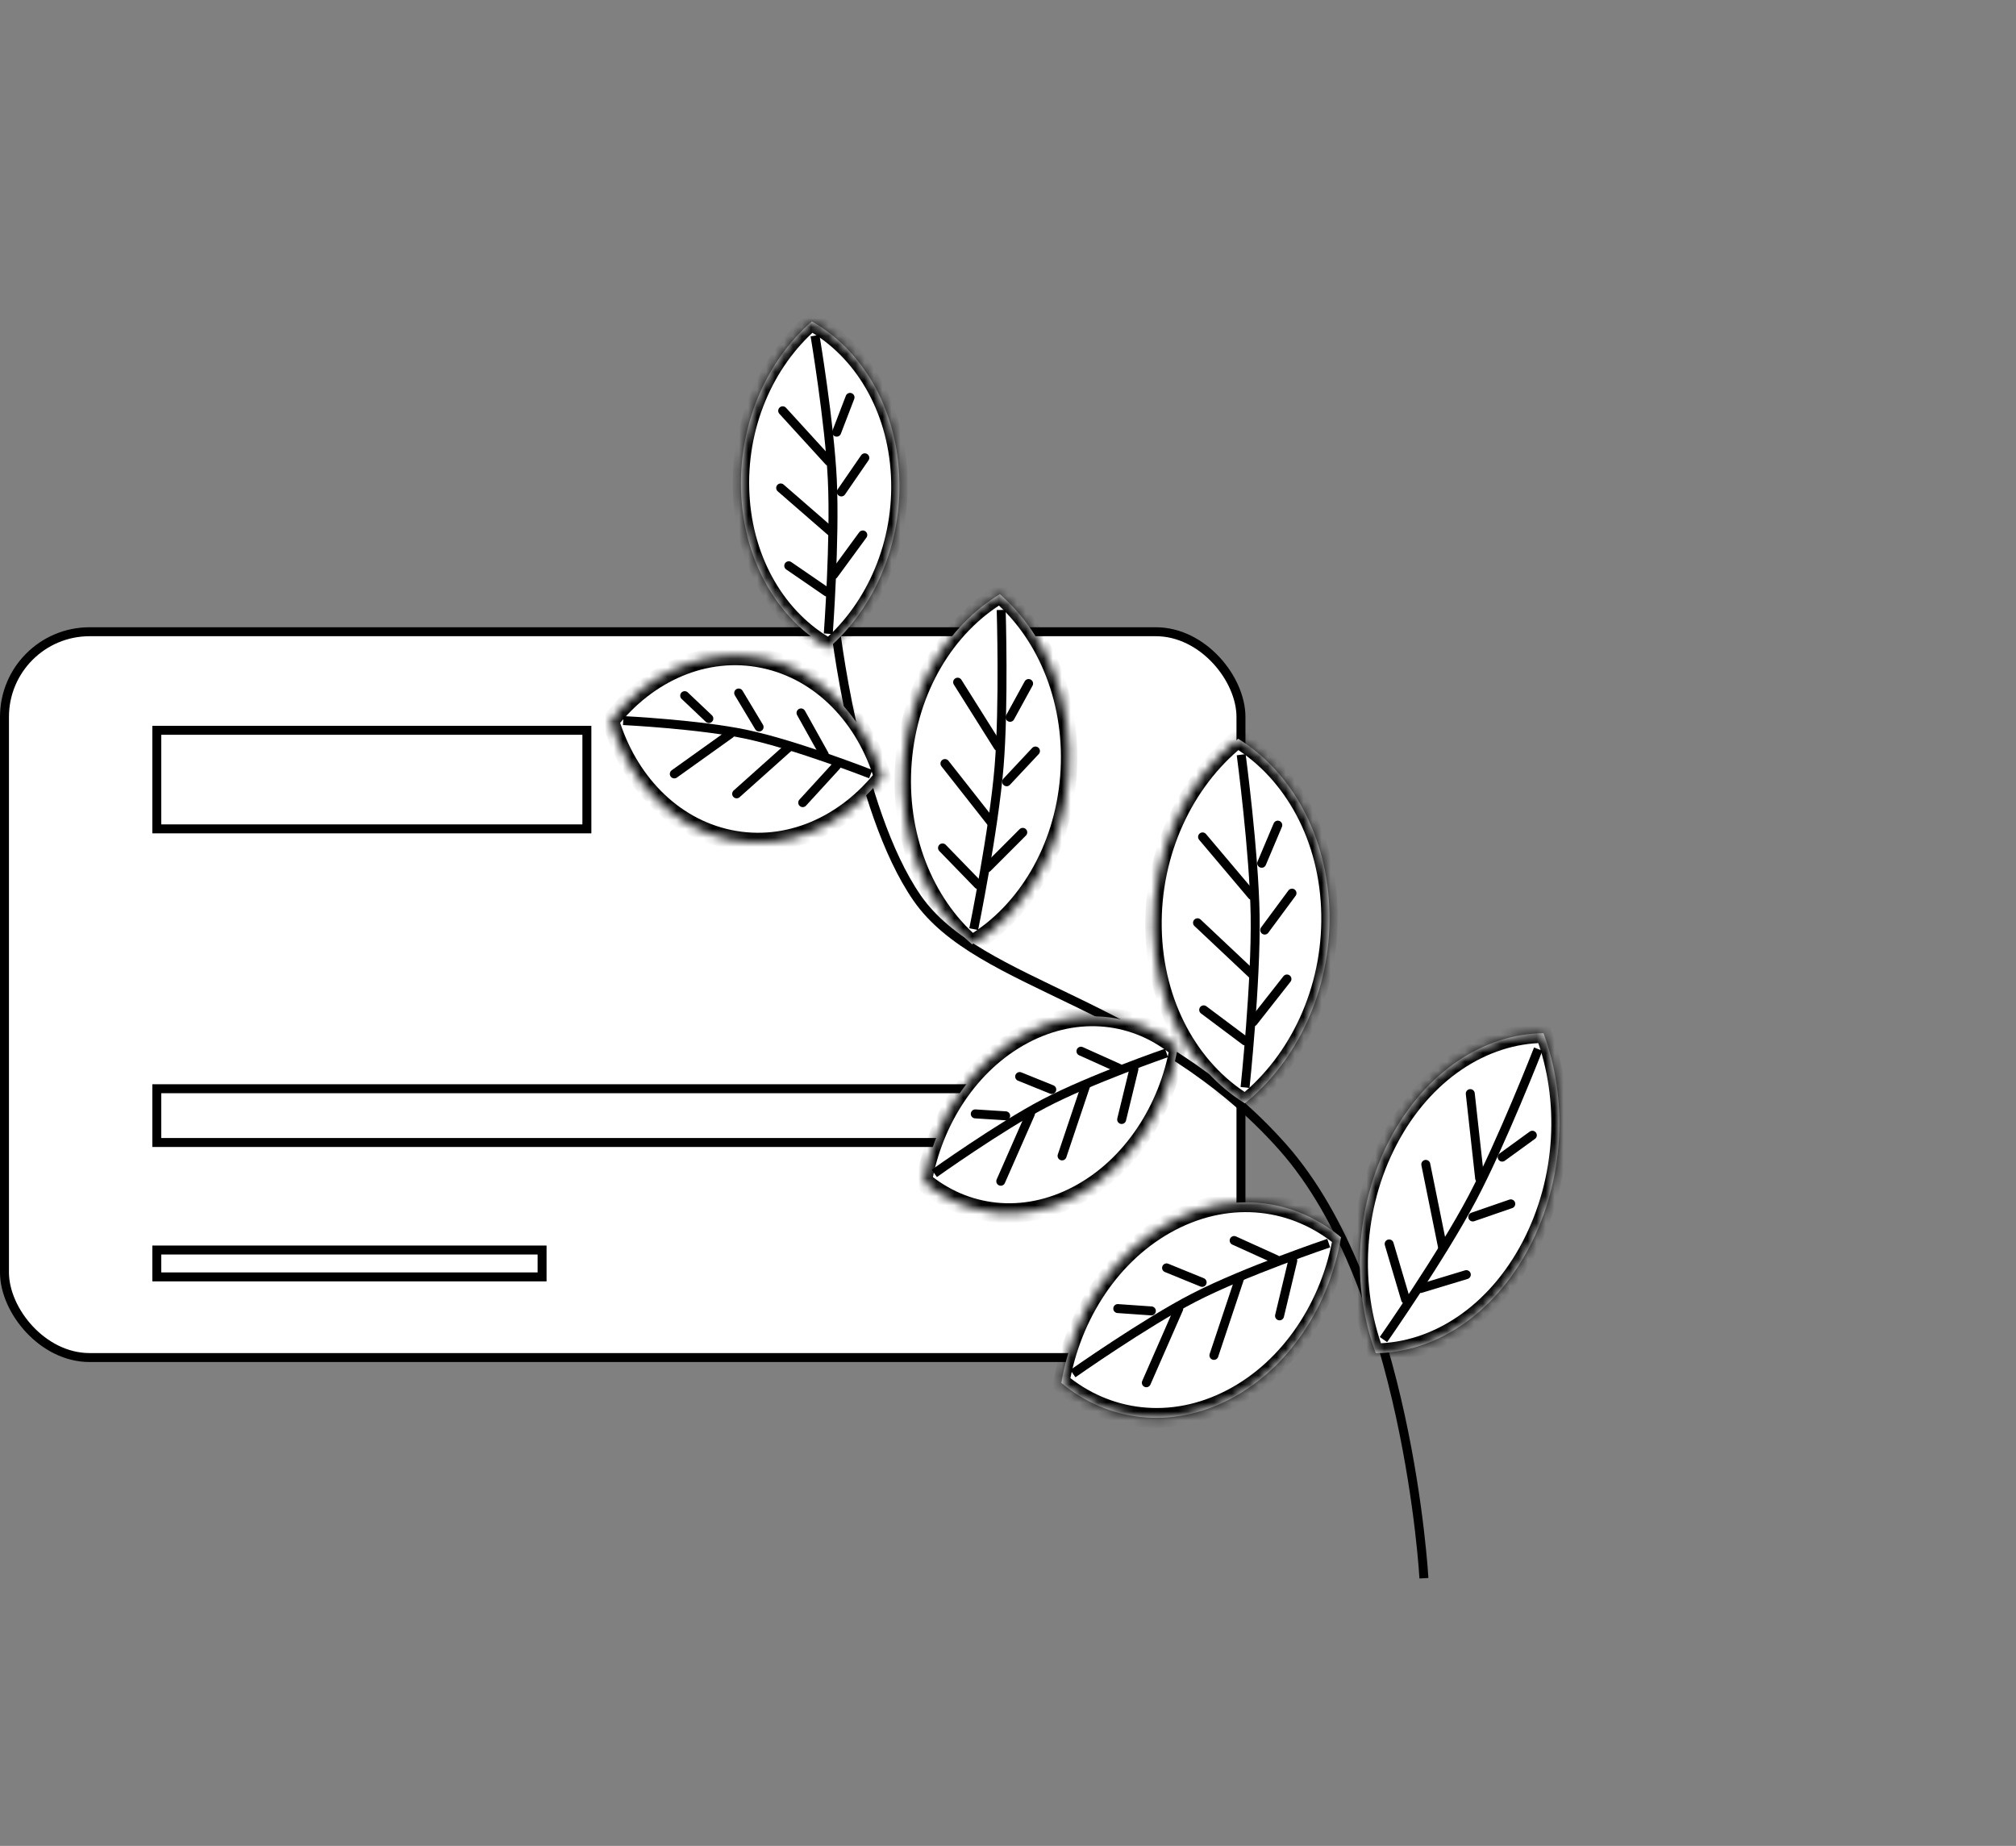 <svg width="225" height="206" viewBox="0 0 225 206" fill="none" xmlns="http://www.w3.org/2000/svg">
<rect x="0" y="0" width="225" height="206" fill="#808080" stroke="none"/>
<rect x="0.5" y="70.5" width="138" height="81" rx="9.5" fill="white" stroke="black"/>
<rect x="17.5" y="121.5" width="102" height="6" stroke="black"/>
<rect x="17.5" y="139.5" width="43" height="3" stroke="black"/>
<rect x="17.5" y="81.5" width="48" height="11" stroke="black"/>
<path d="M93.133 69.328C93.133 69.328 95.412 90.193 102.362 100.225C109.312 110.257 128.624 111.604 143.174 128.033C157.137 143.801 158.921 176.129 158.921 176.129" stroke="black"/>
<mask id="path-6-inside-1_141_52" fill="white">
<path fill-rule="evenodd" clip-rule="evenodd" d="M138.934 123.129C144.747 118.43 148.538 110.547 148.38 101.939C148.222 93.33 144.154 86.126 138.187 82.443C132.374 87.142 128.583 95.024 128.741 103.633C128.899 112.242 132.967 119.446 138.934 123.129Z"/>
</mask>
<path fill-rule="evenodd" clip-rule="evenodd" d="M138.934 123.129C144.747 118.43 148.538 110.547 148.38 101.939C148.222 93.33 144.154 86.126 138.187 82.443C132.374 87.142 128.583 95.024 128.741 103.633C128.899 112.242 132.967 119.446 138.934 123.129Z" fill="white"/>
<path d="M138.934 123.129L138.475 124.089L138.957 124.386L139.427 124.006L138.934 123.129ZM138.187 82.443L138.646 81.483L138.164 81.186L137.694 81.565L138.187 82.443ZM128.741 103.633L127.823 103.712L128.741 103.633ZM147.463 102.018C147.614 110.233 143.997 117.76 138.441 122.251L139.427 124.006C145.497 119.1 149.463 110.862 149.297 101.859L147.463 102.018ZM137.728 83.403C143.431 86.923 147.312 93.803 147.463 102.018L149.297 101.859C149.132 92.856 144.877 85.329 138.646 81.483L137.728 83.403ZM129.658 103.554C129.507 95.339 133.123 87.812 138.68 83.321L137.694 81.565C131.624 86.472 127.658 94.71 127.823 103.712L129.658 103.554ZM139.393 122.169C133.689 118.649 129.809 111.769 129.658 103.554L127.823 103.712C127.989 112.715 132.244 120.243 138.475 124.089L139.393 122.169Z" fill="black" mask="url(#path-6-inside-1_141_52)"/>
<path d="M138.526 84.223C138.526 84.223 139.973 95.111 140.083 102.194C140.198 109.66 138.958 121.358 138.958 121.358" stroke="black"/>
<path d="M134.215 93.398L139.732 99.93" stroke="black" stroke-linecap="round"/>
<path d="M133.652 102.98L139.885 108.849" stroke="black" stroke-linecap="round"/>
<path d="M134.34 112.698L138.973 116.167" stroke="black" stroke-linecap="round"/>
<path d="M139.871 114.039L143.634 109.254" stroke="black" stroke-linecap="round"/>
<path d="M141.15 103.793L144.197 99.673" stroke="black" stroke-linecap="round"/>
<path d="M140.813 96.339L142.61 92.084" stroke="black" stroke-linecap="round"/>
<mask id="path-15-inside-2_141_52" fill="white">
<path fill-rule="evenodd" clip-rule="evenodd" d="M153.545 151.006C160.137 150.948 166.72 146.743 170.681 139.189C174.642 131.635 175.001 122.601 172.266 115.305C165.674 115.363 159.091 119.568 155.13 127.122C151.169 134.676 150.809 143.71 153.545 151.006Z"/>
</mask>
<path fill-rule="evenodd" clip-rule="evenodd" d="M153.545 151.006C160.137 150.948 166.72 146.743 170.681 139.189C174.642 131.635 175.001 122.601 172.266 115.305C165.674 115.363 159.091 119.568 155.13 127.122C151.169 134.676 150.809 143.71 153.545 151.006Z" fill="white"/>
<path d="M153.545 151.006L152.727 151.448L152.972 152.099L153.56 152.094L153.545 151.006ZM172.266 115.305L173.083 114.863L172.839 114.211L172.251 114.217L172.266 115.305ZM155.13 127.122L155.89 127.712L155.13 127.122ZM169.921 138.599C166.119 145.85 159.814 149.862 153.53 149.918L153.56 152.094C160.46 152.033 167.32 147.636 171.441 139.778L169.921 138.599ZM171.448 115.747C174.056 122.702 173.723 131.348 169.921 138.599L171.441 139.778C175.561 131.921 175.947 122.5 173.083 114.863L171.448 115.747ZM155.89 127.712C159.692 120.461 165.997 116.449 172.281 116.393L172.251 114.217C165.351 114.278 158.49 118.675 154.37 126.533L155.89 127.712ZM154.362 150.564C151.755 143.608 152.087 134.962 155.89 127.712L154.37 126.533C150.25 134.39 149.864 143.811 152.727 151.448L154.362 150.564Z" fill="black" mask="url(#path-15-inside-2_141_52)"/>
<path d="M171.677 117.079C171.677 117.079 167.604 127.493 164.33 133.694C160.878 140.23 154.403 149.492 154.403 149.492" stroke="black"/>
<path d="M164.092 122.044L165.139 131.494" stroke="black" stroke-linecap="round"/>
<path d="M159.128 129.943L161.027 139.313" stroke="black" stroke-linecap="round"/>
<path d="M155.039 138.82L156.874 145.013" stroke="black" stroke-linecap="round"/>
<path d="M158.558 143.792L163.651 142.247" stroke="black" stroke-linecap="round"/>
<path d="M164.373 135.811L168.614 134.348" stroke="black" stroke-linecap="round"/>
<path d="M167.654 129.133L171.02 126.691" stroke="black" stroke-linecap="round"/>
<mask id="path-24-inside-3_141_52" fill="white">
<path fill-rule="evenodd" clip-rule="evenodd" d="M111.591 66.309C116.789 70.836 119.895 78.414 119.238 86.682C118.581 94.95 114.324 101.86 108.486 105.383C103.287 100.857 100.182 93.278 100.839 85.01C101.496 76.743 105.753 69.833 111.591 66.309Z"/>
</mask>
<path fill-rule="evenodd" clip-rule="evenodd" d="M111.591 66.309C116.789 70.836 119.895 78.414 119.238 86.682C118.581 94.95 114.324 101.86 108.486 105.383C103.287 100.857 100.182 93.278 100.839 85.01C101.496 76.743 105.753 69.833 111.591 66.309Z" fill="white"/>
<path d="M111.591 66.309L112.147 65.446L111.691 65.048L111.179 65.358L111.591 66.309ZM108.486 105.383L107.929 106.247L108.385 106.644L108.898 106.335L108.486 105.383ZM100.839 85.01L101.754 85.093L100.839 85.01ZM111.035 67.173C115.987 71.485 118.95 78.71 118.323 86.599L120.153 86.765C120.84 78.119 117.592 70.186 112.147 65.446L111.035 67.173ZM118.323 86.599C117.696 94.488 113.635 101.074 108.074 104.431L108.898 106.335C115.012 102.645 119.466 95.412 120.153 86.765L118.323 86.599ZM109.042 104.519C104.089 100.207 101.127 92.982 101.754 85.093L99.924 84.927C99.237 93.573 102.485 101.506 107.929 106.247L109.042 104.519ZM101.754 85.093C102.381 77.204 106.441 70.618 112.003 67.261L111.179 65.358C105.065 69.048 100.611 76.281 99.924 84.927L101.754 85.093Z" fill="black" mask="url(#path-24-inside-3_141_52)"/>
<path d="M111.74 68.07C111.74 68.07 112.067 78.736 111.507 85.534C110.917 92.701 108.673 103.691 108.673 103.691" stroke="black"/>
<path d="M106.879 76.13L111.393 83.309" stroke="black" stroke-linecap="round"/>
<path d="M105.462 85.209L110.703 91.871" stroke="black" stroke-linecap="round"/>
<path d="M105.192 94.626L109.171 98.725" stroke="black" stroke-linecap="round"/>
<path d="M110.205 96.838L114.147 92.889" stroke="black" stroke-linecap="round"/>
<path d="M112.349 87.244L115.564 83.811" stroke="black" stroke-linecap="round"/>
<path d="M112.733 80.052L114.8 76.28" stroke="black" stroke-linecap="round"/>
<mask id="path-33-inside-4_141_52" fill="white">
<path fill-rule="evenodd" clip-rule="evenodd" d="M92.472 72.316C97.565 67.885 100.745 60.676 100.35 52.965C99.956 45.254 96.083 38.95 90.605 35.873C85.512 40.304 82.331 47.512 82.726 55.223C83.121 62.934 86.994 69.239 92.472 72.316Z"/>
</mask>
<path fill-rule="evenodd" clip-rule="evenodd" d="M92.472 72.316C97.565 67.885 100.745 60.676 100.35 52.965C99.956 45.254 96.083 38.95 90.605 35.873C85.512 40.304 82.331 47.512 82.726 55.223C83.121 62.934 86.994 69.239 92.472 72.316Z" fill="white"/>
<path d="M92.472 72.316L92.045 73.294L92.536 73.57L92.992 73.173L92.472 72.316ZM90.605 35.873L91.031 34.894L90.541 34.619L90.085 35.016L90.605 35.873ZM82.726 55.223L81.812 55.34L82.726 55.223ZM99.436 53.082C99.811 60.399 96.795 67.245 91.951 71.459L92.992 73.173C98.335 68.525 101.68 60.954 101.265 52.848L99.436 53.082ZM90.178 36.851C95.388 39.777 99.061 45.766 99.436 53.082L101.265 52.848C100.85 44.742 96.778 38.122 91.031 34.894L90.178 36.851ZM83.641 55.106C83.266 47.79 86.282 40.944 91.126 36.73L90.085 35.016C84.741 39.664 81.397 47.235 81.812 55.34L83.641 55.106ZM92.898 71.337C87.689 68.412 84.016 62.422 83.641 55.106L81.812 55.34C82.227 63.447 86.299 70.067 92.045 73.294L92.898 71.337Z" fill="black" mask="url(#path-33-inside-4_141_52)"/>
<path d="M90.963 37.455C90.963 37.455 92.585 47.161 92.891 53.506C93.215 60.194 92.442 70.727 92.442 70.727" stroke="black"/>
<path d="M87.353 45.842L92.509 51.49" stroke="black" stroke-linecap="round"/>
<path d="M87.128 54.453L92.909 59.478" stroke="black" stroke-linecap="round"/>
<path d="M88.031 63.138L92.302 66.073" stroke="black" stroke-linecap="round"/>
<path d="M93.048 64.132L96.294 59.701" stroke="black" stroke-linecap="round"/>
<path d="M93.898 54.899L96.519 51.091" stroke="black" stroke-linecap="round"/>
<path d="M93.377 48.23L94.87 44.347" stroke="black" stroke-linecap="round"/>
<mask id="path-42-inside-5_141_52" fill="white">
<path fill-rule="evenodd" clip-rule="evenodd" d="M98.486 86.721C94.242 92.131 87.87 95.009 81.451 93.682C75.032 92.355 70.155 87.152 68.15 80.451C72.394 75.041 78.765 72.163 85.184 73.49C91.603 74.817 96.481 80.019 98.486 86.721Z"/>
</mask>
<path fill-rule="evenodd" clip-rule="evenodd" d="M98.486 86.721C94.242 92.131 87.87 95.009 81.451 93.682C75.032 92.355 70.155 87.152 68.15 80.451C72.394 75.041 78.765 72.163 85.184 73.49C91.603 74.817 96.481 80.019 98.486 86.721Z" fill="white"/>
<path d="M98.486 86.721L99.16 87.422L99.54 86.939L99.361 86.34L98.486 86.721ZM81.451 93.682L81.646 92.63L81.451 93.682ZM68.15 80.451L67.475 79.749L67.096 80.233L67.275 80.832L68.15 80.451ZM97.811 86.02C93.775 91.164 87.729 93.888 81.646 92.63L81.257 94.733C88.012 96.13 94.708 93.098 99.16 87.422L97.811 86.02ZM81.646 92.63C75.563 91.373 70.931 86.442 69.024 80.07L67.275 80.832C69.379 87.863 74.502 93.337 81.257 94.733L81.646 92.63ZM68.824 81.152C72.86 76.008 78.907 73.284 84.99 74.541L85.379 72.438C78.624 71.042 71.928 74.074 67.475 79.749L68.824 81.152ZM84.99 74.541C91.073 75.799 95.704 80.73 97.611 87.102L99.361 86.34C97.257 79.309 92.133 73.835 85.379 72.438L84.99 74.541Z" fill="black" mask="url(#path-42-inside-5_141_52)"/>
<path d="M69.555 80.414C69.555 80.414 77.99 80.828 83.266 81.94C88.828 83.113 97.18 86.39 97.18 86.39" stroke="black"/>
<path d="M75.258 86.367L81.499 81.905" stroke="black" stroke-linecap="round"/>
<path d="M82.215 88.591L88.146 83.289" stroke="black" stroke-linecap="round"/>
<path d="M89.59 89.573L93.337 85.479" stroke="black" stroke-linecap="round"/>
<path d="M91.989 84.201L89.4 79.561" stroke="black" stroke-linecap="round"/>
<path d="M84.721 81.135L82.442 77.337" stroke="black" stroke-linecap="round"/>
<path d="M79.113 80.189L76.416 77.633" stroke="black" stroke-linecap="round"/>
<mask id="path-51-inside-6_141_52" fill="white">
<path fill-rule="evenodd" clip-rule="evenodd" d="M131.44 116.909C126.816 113.034 120.425 112.198 114.431 115.369C108.436 118.539 104.322 124.933 103.11 131.894C107.734 135.769 114.125 136.606 120.119 133.435C126.113 130.264 130.228 123.871 131.44 116.909Z"/>
</mask>
<path fill-rule="evenodd" clip-rule="evenodd" d="M131.44 116.909C126.816 113.034 120.425 112.198 114.431 115.369C108.436 118.539 104.322 124.933 103.11 131.894C107.734 135.769 114.125 136.606 120.119 133.435C126.113 130.264 130.228 123.871 131.44 116.909Z" fill="white"/>
<path d="M131.44 116.909L132.316 117.082L132.438 116.381L131.972 115.991L131.44 116.909ZM103.11 131.894L102.234 131.721L102.112 132.422L102.577 132.812L103.11 131.894ZM120.119 133.435L119.802 132.429L120.119 133.435ZM114.747 116.374C120.458 113.353 126.529 114.158 130.907 117.827L131.972 115.991C127.102 111.91 120.392 111.042 114.114 114.363L114.747 116.374ZM103.986 132.067C105.134 125.476 109.036 119.395 114.747 116.374L114.114 114.363C107.836 117.684 103.511 124.39 102.234 131.721L103.986 132.067ZM119.802 132.429C114.091 135.45 108.021 134.645 103.642 130.976L102.577 132.812C107.447 136.893 114.158 137.761 120.436 134.44L119.802 132.429ZM130.564 116.736C129.416 123.327 125.514 129.408 119.802 132.429L120.436 134.44C126.713 131.119 131.039 124.414 132.316 117.082L130.564 116.736Z" fill="black" mask="url(#path-51-inside-6_141_52)"/>
<path d="M104.277 130.948C104.277 130.948 111.572 125.752 116.509 123.163C121.713 120.433 130.191 117.507 130.191 117.507" stroke="black"/>
<path d="M111.693 131.824L115.005 124.29" stroke="black" stroke-linecap="round"/>
<path d="M118.534 128.996L121.216 121.015" stroke="black" stroke-linecap="round"/>
<path d="M125.184 124.934L126.552 119.315" stroke="black" stroke-linecap="round"/>
<path d="M124.856 119.208L120.642 117.311" stroke="black" stroke-linecap="round"/>
<path d="M117.385 121.588L113.801 120.139" stroke="black" stroke-linecap="round"/>
<path d="M112.241 124.523L108.848 124.308" stroke="black" stroke-linecap="round"/>
<mask id="path-60-inside-7_141_52" fill="white">
<path fill-rule="evenodd" clip-rule="evenodd" d="M149.668 138.08C144.535 133.789 137.468 132.821 130.864 136.258C124.259 139.694 119.752 146.685 118.454 154.323C123.587 158.614 130.653 159.582 137.258 156.145C143.863 152.708 148.37 145.718 149.668 138.08Z"/>
</mask>
<path fill-rule="evenodd" clip-rule="evenodd" d="M149.668 138.08C144.535 133.789 137.468 132.821 130.864 136.258C124.259 139.694 119.752 146.685 118.454 154.323C123.587 158.614 130.653 159.582 137.258 156.145C143.863 152.708 148.37 145.718 149.668 138.08Z" fill="white"/>
<path d="M149.668 138.08L150.55 138.255L150.668 137.56L150.201 137.17L149.668 138.08ZM118.454 154.323L117.572 154.148L117.454 154.843L117.921 155.233L118.454 154.323ZM137.258 156.145L137.581 157.149L137.258 156.145ZM131.186 137.261C137.505 133.973 144.249 134.906 149.135 138.991L150.201 137.17C144.821 132.671 137.432 131.669 130.541 135.254L131.186 137.261ZM119.336 154.497C120.571 147.228 124.868 140.549 131.186 137.261L130.541 135.254C123.651 138.84 118.932 146.143 117.572 154.148L119.336 154.497ZM136.936 155.142C130.617 158.43 123.873 157.497 118.987 153.412L117.921 155.233C123.301 159.732 130.69 160.734 137.581 157.149L136.936 155.142ZM148.786 137.906C147.551 145.175 143.254 151.854 136.936 155.142L137.581 157.149C144.471 153.563 149.189 146.26 150.55 138.255L148.786 137.906Z" fill="black" mask="url(#path-60-inside-7_141_52)"/>
<path d="M119.74 153.292C119.74 153.292 127.77 147.641 133.21 144.835C138.943 141.877 148.294 138.728 148.294 138.728" stroke="black"/>
<path d="M127.939 154.312L131.553 146.062" stroke="black" stroke-linecap="round"/>
<path d="M135.481 151.258L138.397 142.512" stroke="black" stroke-linecap="round"/>
<path d="M142.805 146.847L144.283 140.686" stroke="black" stroke-linecap="round"/>
<path d="M142.408 140.555L137.74 138.439" stroke="black" stroke-linecap="round"/>
<path d="M134.168 143.112L130.198 141.493" stroke="black" stroke-linecap="round"/>
<path d="M128.501 146.296L124.751 146.034" stroke="black" stroke-linecap="round"/>
</svg>
